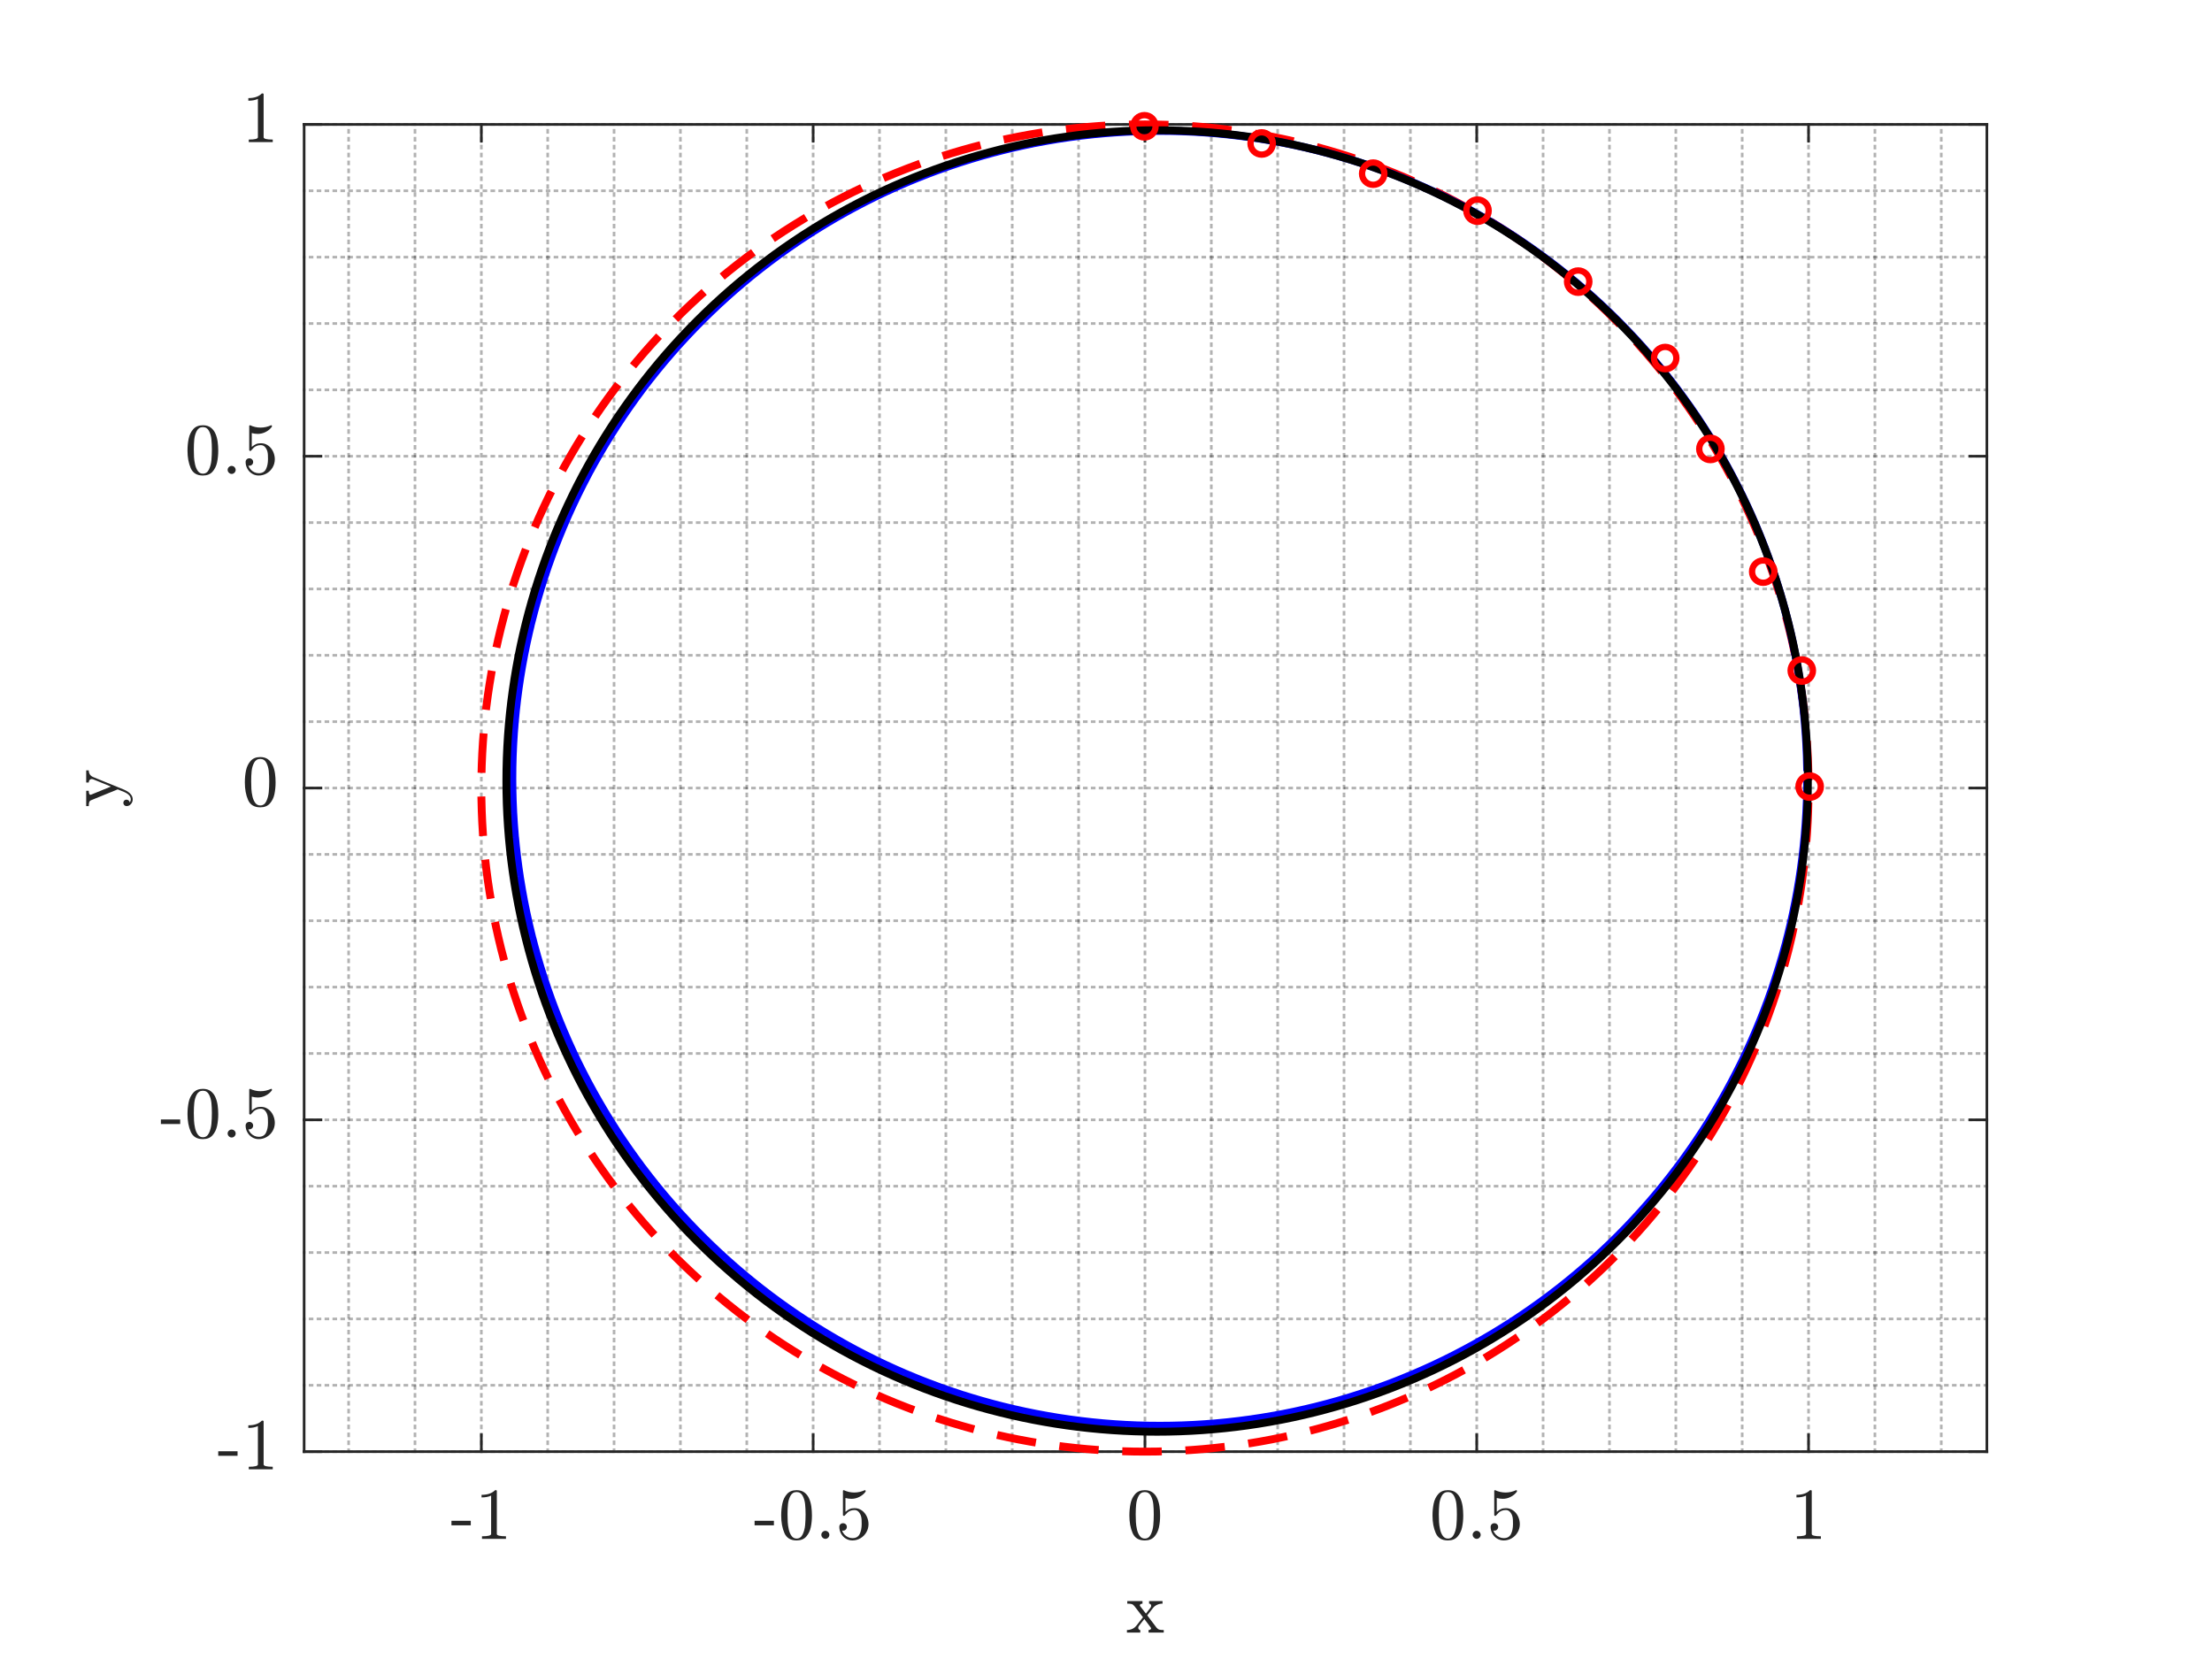<?xml version="1.0"?>
<!DOCTYPE svg PUBLIC '-//W3C//DTD SVG 1.0//EN'
          'http://www.w3.org/TR/2001/REC-SVG-20010904/DTD/svg10.dtd'>
<svg xmlns:xlink="http://www.w3.org/1999/xlink" style="fill-opacity:1; color-rendering:auto; color-interpolation:auto; text-rendering:auto; stroke:black; stroke-linecap:square; stroke-miterlimit:10; shape-rendering:auto; stroke-opacity:1; fill:black; stroke-dasharray:none; font-weight:normal; stroke-width:1; font-family:'Dialog'; font-style:normal; stroke-linejoin:miter; font-size:12px; stroke-dashoffset:0; image-rendering:auto;" width="1120" height="840" xmlns="http://www.w3.org/2000/svg"
><rect width="100%" height="100%" fill="#333333" stroke="none"/><!--Generated by the Batik Graphics2D SVG Generator--><defs id="genericDefs"
  /><g
  ><defs id="defs1"
    ><clipPath clipPathUnits="userSpaceOnUse" id="clipPath1"
      ><path d="M0 0 L1120 0 L1120 840 L0 840 L0 0 Z"
      /></clipPath
    ></defs
    ><g style="fill:white; stroke:white;"
    ><rect x="0" y="0" width="1120" style="clip-path:url(#clipPath1); stroke:none;" height="840"
    /></g
    ><g style="fill:white; text-rendering:optimizeSpeed; color-rendering:optimizeSpeed; image-rendering:optimizeSpeed; shape-rendering:crispEdges; stroke:white; color-interpolation:sRGB;"
    ><rect x="0" width="1120" height="840" y="0" style="stroke:none;"
      /><path style="stroke:none;" d="M153.988 735 L1006.012 735 L1006.012 63 L153.988 63 Z"
    /></g
    ><g style="fill-opacity:0.302; color-rendering:optimizeQuality; color-interpolation:linearRGB; text-rendering:geometricPrecision; stroke:rgb(0,0,0); stroke-linecap:butt; stroke-miterlimit:1; stroke-opacity:0.302; fill:rgb(0,0,0); stroke-dasharray:1,3; stroke-width:1.333; stroke-linejoin:bevel; image-rendering:optimizeQuality;"
    ><line y2="63" style="fill:none;" x1="176.52" x2="176.52" y1="735"
      /><line y2="63" style="fill:none;" x1="210.12" x2="210.12" y1="735"
      /><line y2="63" style="fill:none;" x1="277.32" x2="277.32" y1="735"
      /><line y2="63" style="fill:none;" x1="310.92" x2="310.92" y1="735"
      /><line y2="63" style="fill:none;" x1="344.52" x2="344.52" y1="735"
      /><line y2="63" style="fill:none;" x1="378.12" x2="378.12" y1="735"
      /><line y2="63" style="fill:none;" x1="445.32" x2="445.32" y1="735"
      /><line y2="63" style="fill:none;" x1="478.92" x2="478.92" y1="735"
      /><line y2="63" style="fill:none;" x1="512.52" x2="512.52" y1="735"
      /><line y2="63" style="fill:none;" x1="546.12" x2="546.12" y1="735"
      /><line y2="63" style="fill:none;" x1="613.32" x2="613.32" y1="735"
      /><line y2="63" style="fill:none;" x1="646.92" x2="646.92" y1="735"
      /><line y2="63" style="fill:none;" x1="680.52" x2="680.52" y1="735"
      /><line y2="63" style="fill:none;" x1="714.12" x2="714.12" y1="735"
      /><line y2="63" style="fill:none;" x1="781.32" x2="781.32" y1="735"
      /><line y2="63" style="fill:none;" x1="814.92" x2="814.92" y1="735"
      /><line y2="63" style="fill:none;" x1="848.52" x2="848.52" y1="735"
      /><line y2="63" style="fill:none;" x1="882.12" x2="882.12" y1="735"
      /><line y2="63" style="fill:none;" x1="949.32" x2="949.32" y1="735"
      /><line y2="63" style="fill:none;" x1="982.92" x2="982.92" y1="735"
      /><line x1="243.72" x2="243.72" y1="735" style="fill:none; stroke-linejoin:round; stroke-dasharray:none; stroke-miterlimit:10;" y2="63"
      /><line x1="411.72" x2="411.72" y1="735" style="fill:none; stroke-linejoin:round; stroke-dasharray:none; stroke-miterlimit:10;" y2="63"
      /><line x1="579.72" x2="579.72" y1="735" style="fill:none; stroke-linejoin:round; stroke-dasharray:none; stroke-miterlimit:10;" y2="63"
      /><line x1="747.72" x2="747.72" y1="735" style="fill:none; stroke-linejoin:round; stroke-dasharray:none; stroke-miterlimit:10;" y2="63"
      /><line x1="915.72" x2="915.72" y1="735" style="fill:none; stroke-linejoin:round; stroke-dasharray:none; stroke-miterlimit:10;" y2="63"
      /><line y2="701.4" style="fill:none;" x1="1006.012" x2="153.988" y1="701.4"
      /><line y2="667.8" style="fill:none;" x1="1006.012" x2="153.988" y1="667.8"
      /><line y2="634.2" style="fill:none;" x1="1006.012" x2="153.988" y1="634.2"
      /><line y2="600.6" style="fill:none;" x1="1006.012" x2="153.988" y1="600.6"
      /><line y2="533.4" style="fill:none;" x1="1006.012" x2="153.988" y1="533.4"
      /><line y2="499.8" style="fill:none;" x1="1006.012" x2="153.988" y1="499.8"
      /><line y2="466.2" style="fill:none;" x1="1006.012" x2="153.988" y1="466.2"
      /><line y2="432.6" style="fill:none;" x1="1006.012" x2="153.988" y1="432.6"
      /><line y2="365.4" style="fill:none;" x1="1006.012" x2="153.988" y1="365.4"
      /><line y2="331.8" style="fill:none;" x1="1006.012" x2="153.988" y1="331.8"
      /><line y2="298.2" style="fill:none;" x1="1006.012" x2="153.988" y1="298.2"
      /><line y2="264.6" style="fill:none;" x1="1006.012" x2="153.988" y1="264.6"
      /><line y2="197.4" style="fill:none;" x1="1006.012" x2="153.988" y1="197.4"
      /><line y2="163.8" style="fill:none;" x1="1006.012" x2="153.988" y1="163.8"
      /><line y2="130.2" style="fill:none;" x1="1006.012" x2="153.988" y1="130.2"
      /><line y2="96.6" style="fill:none;" x1="1006.012" x2="153.988" y1="96.6"
      /><line x1="1006.012" x2="153.988" y1="735" style="fill:none; stroke-linejoin:round; stroke-dasharray:none; stroke-miterlimit:10;" y2="735"
      /><line x1="1006.012" x2="153.988" y1="567" style="fill:none; stroke-linejoin:round; stroke-dasharray:none; stroke-miterlimit:10;" y2="567"
      /><line x1="1006.012" x2="153.988" y1="399" style="fill:none; stroke-linejoin:round; stroke-dasharray:none; stroke-miterlimit:10;" y2="399"
      /><line x1="1006.012" x2="153.988" y1="231" style="fill:none; stroke-linejoin:round; stroke-dasharray:none; stroke-miterlimit:10;" y2="231"
      /><line x1="1006.012" x2="153.988" y1="63" style="fill:none; stroke-linejoin:round; stroke-dasharray:none; stroke-miterlimit:10;" y2="63"
    /></g
    ><g style="fill:rgb(38,38,38); text-rendering:geometricPrecision; image-rendering:optimizeQuality; color-rendering:optimizeQuality; stroke-linejoin:round; stroke:rgb(38,38,38); color-interpolation:linearRGB; stroke-width:1.333;"
    ><line y2="735" style="fill:none;" x1="153.988" x2="1006.012" y1="735"
      /><line y2="63" style="fill:none;" x1="153.988" x2="1006.012" y1="63"
      /><line y2="726.48" style="fill:none;" x1="243.72" x2="243.72" y1="735"
      /><line y2="726.48" style="fill:none;" x1="411.72" x2="411.72" y1="735"
      /><line y2="726.48" style="fill:none;" x1="579.72" x2="579.72" y1="735"
      /><line y2="726.48" style="fill:none;" x1="747.72" x2="747.72" y1="735"
      /><line y2="726.48" style="fill:none;" x1="915.72" x2="915.72" y1="735"
      /><line y2="71.52" style="fill:none;" x1="243.72" x2="243.72" y1="63"
      /><line y2="71.52" style="fill:none;" x1="411.72" x2="411.72" y1="63"
      /><line y2="71.52" style="fill:none;" x1="579.72" x2="579.72" y1="63"
      /><line y2="71.52" style="fill:none;" x1="747.72" x2="747.72" y1="63"
      /><line y2="71.52" style="fill:none;" x1="915.72" x2="915.72" y1="63"
    /></g
    ><g transform="translate(243.72,747.8)" style="font-size:37.333px; fill:rgb(38,38,38); text-rendering:geometricPrecision; image-rendering:optimizeQuality; color-rendering:optimizeQuality; font-family:'mwa_cmr10'; stroke:rgb(38,38,38); color-interpolation:linearRGB;"
    ><path style="stroke:none;" d="M-15.134 24.516 L-15.134 22.219 L-5.352 22.219 L-5.352 24.516 L-15.134 24.516 Z"
      /><path style="stroke:none;" d="M0.326 31.36 L0.326 30.063 Q4.951 30.063 4.951 28.891 L4.951 9.469 Q3.03 10.391 0.108 10.391 L0.108 9.079 Q4.639 9.079 6.951 6.719 L7.483 6.719 Q7.608 6.719 7.725 6.821 Q7.842 6.922 7.842 7.047 L7.842 28.891 Q7.842 30.063 12.467 30.063 L12.467 31.36 L0.326 31.36 Z"
    /></g
    ><g transform="translate(411.72,747.8)" style="font-size:37.333px; fill:rgb(38,38,38); text-rendering:geometricPrecision; image-rendering:optimizeQuality; color-rendering:optimizeQuality; font-family:'mwa_cmr10'; stroke:rgb(38,38,38); color-interpolation:linearRGB;"
    ><path style="stroke:none;" d="M-29.652 24.516 L-29.652 22.219 L-19.871 22.219 L-19.871 24.516 L-29.652 24.516 Z"
      /><path style="stroke:none;" d="M-8.38 32.172 Q-12.911 32.172 -14.544 28.438 Q-16.177 24.704 -16.177 19.563 Q-16.177 16.344 -15.591 13.508 Q-15.005 10.672 -13.262 8.696 Q-11.52 6.719 -8.38 6.719 Q-5.942 6.719 -4.388 7.907 Q-2.833 9.094 -2.02 10.985 Q-1.208 12.876 -0.911 15.032 Q-0.614 17.188 -0.614 19.563 Q-0.614 22.735 -1.2 25.508 Q-1.786 28.282 -3.505 30.227 Q-5.223 32.172 -8.38 32.172 ZM-8.38 31.219 Q-6.317 31.219 -5.309 29.102 Q-4.302 26.985 -4.067 24.422 Q-3.833 21.86 -3.833 18.969 Q-3.833 16.188 -4.067 13.836 Q-4.302 11.485 -5.302 9.579 Q-6.302 7.672 -8.38 7.672 Q-10.473 7.672 -11.489 9.586 Q-12.505 11.501 -12.739 13.844 Q-12.973 16.188 -12.973 18.969 Q-12.973 21.032 -12.872 22.852 Q-12.77 24.672 -12.333 26.618 Q-11.895 28.563 -10.934 29.891 Q-9.973 31.219 -8.38 31.219 Z"
      /><path style="stroke:none;" d="M4.146 29.313 Q4.146 28.485 4.764 27.891 Q5.381 27.297 6.193 27.297 Q6.693 27.297 7.178 27.571 Q7.662 27.844 7.935 28.329 Q8.209 28.813 8.209 29.313 Q8.209 30.125 7.615 30.743 Q7.021 31.36 6.193 31.36 Q5.381 31.36 4.764 30.743 Q4.146 30.125 4.146 29.313 Z"
      /><path style="stroke:none;" d="M14.626 27.157 Q15.001 28.235 15.79 29.118 Q16.579 30 17.65 30.5 Q18.72 31 19.876 31 Q22.548 31 23.564 28.922 Q24.579 26.844 24.579 23.875 Q24.579 22.594 24.532 21.719 Q24.485 20.844 24.282 20.032 Q23.939 18.735 23.087 17.758 Q22.235 16.782 20.985 16.782 Q19.735 16.782 18.845 17.157 Q17.954 17.532 17.392 18.04 Q16.829 18.547 16.392 19.11 Q15.954 19.672 15.845 19.704 L15.439 19.704 Q15.345 19.704 15.212 19.586 Q15.079 19.469 15.079 19.36 L15.079 7 Q15.079 6.922 15.197 6.821 Q15.314 6.719 15.439 6.719 L15.548 6.719 Q18.032 7.907 20.845 7.907 Q23.579 7.907 26.126 6.719 L26.235 6.719 Q26.36 6.719 26.47 6.805 Q26.579 6.891 26.579 7 L26.579 7.344 Q26.579 7.532 26.517 7.532 Q25.251 9.204 23.345 10.149 Q21.439 11.094 19.392 11.094 Q17.907 11.094 16.36 10.672 L16.36 17.672 Q17.579 16.672 18.548 16.25 Q19.517 15.829 21.017 15.829 Q23.064 15.829 24.681 17 Q26.298 18.172 27.165 20.063 Q28.032 21.954 28.032 23.922 Q28.032 26.141 26.939 28.04 Q25.845 29.938 23.962 31.055 Q22.079 32.172 19.876 32.172 Q18.064 32.172 16.532 31.235 Q15.001 30.297 14.126 28.704 Q13.251 27.11 13.251 25.329 Q13.251 24.5 13.79 23.977 Q14.329 23.454 15.142 23.454 Q15.954 23.454 16.509 23.985 Q17.064 24.516 17.064 25.329 Q17.064 26.125 16.509 26.672 Q15.954 27.219 15.142 27.219 Q15.017 27.219 14.853 27.196 Q14.689 27.172 14.626 27.157 Z"
    /></g
    ><g transform="translate(579.72,747.8)" style="font-size:37.333px; fill:rgb(38,38,38); text-rendering:geometricPrecision; image-rendering:optimizeQuality; color-rendering:optimizeQuality; font-family:'mwa_cmr10'; stroke:rgb(38,38,38); color-interpolation:linearRGB;"
    ><path style="stroke:none;" d="M-0.083 32.172 Q-4.615 32.172 -6.247 28.438 Q-7.88 24.704 -7.88 19.563 Q-7.88 16.344 -7.294 13.508 Q-6.708 10.672 -4.966 8.696 Q-3.224 6.719 -0.083 6.719 Q2.354 6.719 3.909 7.907 Q5.463 9.094 6.276 10.985 Q7.088 12.876 7.385 15.032 Q7.682 17.188 7.682 19.563 Q7.682 22.735 7.096 25.508 Q6.51 28.282 4.792 30.227 Q3.073 32.172 -0.083 32.172 ZM-0.083 31.219 Q1.979 31.219 2.987 29.102 Q3.995 26.985 4.229 24.422 Q4.463 21.86 4.463 18.969 Q4.463 16.188 4.229 13.836 Q3.995 11.485 2.995 9.579 Q1.995 7.672 -0.083 7.672 Q-2.177 7.672 -3.193 9.586 Q-4.208 11.501 -4.443 13.844 Q-4.677 16.188 -4.677 18.969 Q-4.677 21.032 -4.575 22.852 Q-4.474 24.672 -4.037 26.618 Q-3.599 28.563 -2.638 29.891 Q-1.677 31.219 -0.083 31.219 Z"
    /></g
    ><g transform="translate(747.72,747.8)" style="font-size:37.333px; fill:rgb(38,38,38); text-rendering:geometricPrecision; image-rendering:optimizeQuality; color-rendering:optimizeQuality; font-family:'mwa_cmr10'; stroke:rgb(38,38,38); color-interpolation:linearRGB;"
    ><path style="stroke:none;" d="M-14.602 32.172 Q-19.133 32.172 -20.766 28.438 Q-22.399 24.704 -22.399 19.563 Q-22.399 16.344 -21.813 13.508 Q-21.227 10.672 -19.485 8.696 Q-17.742 6.719 -14.602 6.719 Q-12.164 6.719 -10.61 7.907 Q-9.055 9.094 -8.242 10.985 Q-7.43 12.876 -7.133 15.032 Q-6.836 17.188 -6.836 19.563 Q-6.836 22.735 -7.422 25.508 Q-8.008 28.282 -9.727 30.227 Q-11.446 32.172 -14.602 32.172 ZM-14.602 31.219 Q-12.539 31.219 -11.532 29.102 Q-10.524 26.985 -10.289 24.422 Q-10.055 21.86 -10.055 18.969 Q-10.055 16.188 -10.289 13.836 Q-10.524 11.485 -11.524 9.579 Q-12.524 7.672 -14.602 7.672 Q-16.696 7.672 -17.711 9.586 Q-18.727 11.501 -18.961 13.844 Q-19.196 16.188 -19.196 18.969 Q-19.196 21.032 -19.094 22.852 Q-18.992 24.672 -18.555 26.618 Q-18.117 28.563 -17.157 29.891 Q-16.196 31.219 -14.602 31.219 Z"
      /><path style="stroke:none;" d="M-2.076 29.313 Q-2.076 28.485 -1.459 27.891 Q-0.841 27.297 -0.029 27.297 Q0.471 27.297 0.956 27.571 Q1.44 27.844 1.713 28.329 Q1.987 28.813 1.987 29.313 Q1.987 30.125 1.393 30.743 Q0.799 31.36 -0.029 31.36 Q-0.841 31.36 -1.459 30.743 Q-2.076 30.125 -2.076 29.313 Z"
      /><path style="stroke:none;" d="M8.404 27.157 Q8.779 28.235 9.568 29.118 Q10.357 30 11.427 30.5 Q12.498 31 13.654 31 Q16.326 31 17.341 28.922 Q18.357 26.844 18.357 23.875 Q18.357 22.594 18.31 21.719 Q18.263 20.844 18.06 20.032 Q17.716 18.735 16.865 17.758 Q16.013 16.782 14.763 16.782 Q13.513 16.782 12.623 17.157 Q11.732 17.532 11.17 18.04 Q10.607 18.547 10.17 19.11 Q9.732 19.672 9.623 19.704 L9.216 19.704 Q9.123 19.704 8.99 19.586 Q8.857 19.469 8.857 19.36 L8.857 7 Q8.857 6.922 8.974 6.821 Q9.091 6.719 9.216 6.719 L9.326 6.719 Q11.81 7.907 14.623 7.907 Q17.357 7.907 19.904 6.719 L20.013 6.719 Q20.138 6.719 20.248 6.805 Q20.357 6.891 20.357 7 L20.357 7.344 Q20.357 7.532 20.295 7.532 Q19.029 9.204 17.123 10.149 Q15.216 11.094 13.17 11.094 Q11.685 11.094 10.138 10.672 L10.138 17.672 Q11.357 16.672 12.326 16.25 Q13.295 15.829 14.795 15.829 Q16.841 15.829 18.459 17 Q20.076 18.172 20.943 20.063 Q21.81 21.954 21.81 23.922 Q21.81 26.141 20.716 28.04 Q19.623 29.938 17.74 31.055 Q15.857 32.172 13.654 32.172 Q11.841 32.172 10.31 31.235 Q8.779 30.297 7.904 28.704 Q7.029 27.11 7.029 25.329 Q7.029 24.5 7.568 23.977 Q8.107 23.454 8.92 23.454 Q9.732 23.454 10.287 23.985 Q10.841 24.516 10.841 25.329 Q10.841 26.125 10.287 26.672 Q9.732 27.219 8.92 27.219 Q8.795 27.219 8.63 27.196 Q8.466 27.172 8.404 27.157 Z"
    /></g
    ><g transform="translate(915.72,747.8)" style="font-size:37.333px; fill:rgb(38,38,38); text-rendering:geometricPrecision; image-rendering:optimizeQuality; color-rendering:optimizeQuality; font-family:'mwa_cmr10'; stroke:rgb(38,38,38); color-interpolation:linearRGB;"
    ><path style="stroke:none;" d="M-5.896 31.36 L-5.896 30.063 Q-1.271 30.063 -1.271 28.891 L-1.271 9.469 Q-3.193 10.391 -6.115 10.391 L-6.115 9.079 Q-1.583 9.079 0.729 6.719 L1.26 6.719 Q1.385 6.719 1.503 6.821 Q1.62 6.922 1.62 7.047 L1.62 28.891 Q1.62 30.063 6.245 30.063 L6.245 31.36 L-5.896 31.36 Z"
    /></g
    ><g transform="translate(580,795.267)" style="font-size:37.333px; fill:rgb(38,38,38); text-rendering:geometricPrecision; image-rendering:optimizeQuality; color-rendering:optimizeQuality; font-family:'mwa_cmr10'; stroke:rgb(38,38,38); color-interpolation:linearRGB;"
    ><path style="stroke:none;" d="M-9.399 31.36 L-9.399 30.063 Q-7.992 30.063 -6.742 29.508 Q-5.492 28.954 -4.633 27.875 L-1.274 23.594 L-5.649 17.907 Q-6.289 17.094 -7.055 16.899 Q-7.821 16.704 -9.227 16.704 L-9.227 15.407 L-1.524 15.407 L-1.524 16.704 Q-2.008 16.704 -2.438 16.922 Q-2.868 17.141 -2.868 17.563 Q-2.868 17.704 -2.758 17.907 L0.211 21.75 L2.429 18.891 Q2.882 18.344 2.882 17.813 Q2.882 17.36 2.586 17.032 Q2.289 16.704 1.804 16.704 L1.804 15.407 L8.617 15.407 L8.617 16.704 Q7.179 16.704 5.929 17.258 Q4.679 17.813 3.804 18.891 L0.882 22.641 L5.617 28.891 Q6.32 29.704 7.078 29.883 Q7.836 30.063 9.242 30.063 L9.242 31.36 L1.554 31.36 L1.554 30.063 Q2.007 30.063 2.421 29.844 Q2.836 29.625 2.836 29.204 Q2.836 29.047 2.726 28.891 L-0.602 24.469 L-3.258 27.875 Q-3.68 28.344 -3.68 28.954 Q-3.68 29.407 -3.368 29.735 Q-3.055 30.063 -2.649 30.063 L-2.649 31.36 L-9.399 31.36 Z"
    /></g
    ><g style="fill:rgb(38,38,38); text-rendering:geometricPrecision; image-rendering:optimizeQuality; color-rendering:optimizeQuality; stroke-linejoin:round; stroke:rgb(38,38,38); color-interpolation:linearRGB; stroke-width:1.333;"
    ><line y2="63" style="fill:none;" x1="153.988" x2="153.988" y1="735"
      /><line y2="63" style="fill:none;" x1="1006.012" x2="1006.012" y1="735"
      /><line y2="735" style="fill:none;" x1="153.988" x2="162.508" y1="735"
      /><line y2="567" style="fill:none;" x1="153.988" x2="162.508" y1="567"
      /><line y2="399" style="fill:none;" x1="153.988" x2="162.508" y1="399"
      /><line y2="231" style="fill:none;" x1="153.988" x2="162.508" y1="231"
      /><line y2="63" style="fill:none;" x1="153.988" x2="162.508" y1="63"
      /><line y2="735" style="fill:none;" x1="1006.012" x2="997.492" y1="735"
      /><line y2="567" style="fill:none;" x1="1006.012" x2="997.492" y1="567"
      /><line y2="399" style="fill:none;" x1="1006.012" x2="997.492" y1="399"
      /><line y2="231" style="fill:none;" x1="1006.012" x2="997.492" y1="231"
      /><line y2="63" style="fill:none;" x1="1006.012" x2="997.492" y1="63"
    /></g
    ><g transform="translate(141.188,735)" style="font-size:37.333px; fill:rgb(38,38,38); text-rendering:geometricPrecision; image-rendering:optimizeQuality; color-rendering:optimizeQuality; font-family:'mwa_cmr10'; stroke:rgb(38,38,38); color-interpolation:linearRGB;"
    ><path style="stroke:none;" d="M-30.689 2.116 L-30.689 -0.181 L-20.908 -0.181 L-20.908 2.116 L-30.689 2.116 Z"
    /></g
    ><g transform="translate(141.188,735)" style="font-size:37.333px; fill:rgb(38,38,38); text-rendering:geometricPrecision; image-rendering:optimizeQuality; color-rendering:optimizeQuality; font-family:'mwa_cmr10'; stroke:rgb(38,38,38); color-interpolation:linearRGB;"
    ><path style="stroke:none;" d="M-15.229 8.96 L-15.229 7.663 Q-10.604 7.663 -10.604 6.491 L-10.604 -12.931 Q-12.526 -12.009 -15.448 -12.009 L-15.448 -13.321 Q-10.917 -13.321 -8.604 -15.681 L-8.073 -15.681 Q-7.948 -15.681 -7.831 -15.579 Q-7.714 -15.478 -7.714 -15.353 L-7.714 6.491 Q-7.714 7.663 -3.089 7.663 L-3.089 8.96 L-15.229 8.96 Z"
    /></g
    ><g transform="translate(141.188,567)" style="font-size:37.333px; fill:rgb(38,38,38); text-rendering:geometricPrecision; image-rendering:optimizeQuality; color-rendering:optimizeQuality; font-family:'mwa_cmr10'; stroke:rgb(38,38,38); color-interpolation:linearRGB;"
    ><path style="stroke:none;" d="M-59.726 2.116 L-59.726 -0.181 L-49.945 -0.181 L-49.945 2.116 L-59.726 2.116 Z"
      /><path style="stroke:none;" d="M-38.454 9.772 Q-42.985 9.772 -44.618 6.038 Q-46.251 2.304 -46.251 -2.837 Q-46.251 -6.056 -45.665 -8.892 Q-45.079 -11.728 -43.337 -13.704 Q-41.594 -15.681 -38.454 -15.681 Q-36.016 -15.681 -34.462 -14.493 Q-32.907 -13.306 -32.094 -11.415 Q-31.282 -9.524 -30.985 -7.368 Q-30.688 -5.212 -30.688 -2.837 Q-30.688 0.335 -31.274 3.108 Q-31.86 5.882 -33.579 7.827 Q-35.298 9.772 -38.454 9.772 ZM-38.454 8.819 Q-36.391 8.819 -35.383 6.702 Q-34.376 4.585 -34.141 2.022 Q-33.907 -0.54 -33.907 -3.431 Q-33.907 -6.212 -34.141 -8.564 Q-34.376 -10.915 -35.376 -12.821 Q-36.376 -14.728 -38.454 -14.728 Q-40.548 -14.728 -41.563 -12.814 Q-42.579 -10.899 -42.813 -8.556 Q-43.048 -6.212 -43.048 -3.431 Q-43.048 -1.368 -42.946 0.452 Q-42.844 2.272 -42.407 4.218 Q-41.969 6.163 -41.008 7.491 Q-40.048 8.819 -38.454 8.819 Z"
      /><path style="stroke:none;" d="M-25.928 6.913 Q-25.928 6.085 -25.311 5.491 Q-24.693 4.897 -23.881 4.897 Q-23.381 4.897 -22.896 5.171 Q-22.412 5.444 -22.139 5.929 Q-21.865 6.413 -21.865 6.913 Q-21.865 7.726 -22.459 8.343 Q-23.053 8.96 -23.881 8.96 Q-24.693 8.96 -25.311 8.343 Q-25.928 7.726 -25.928 6.913 Z"
      /><path style="stroke:none;" d="M-15.448 4.757 Q-15.073 5.835 -14.284 6.718 Q-13.495 7.601 -12.425 8.101 Q-11.354 8.601 -10.198 8.601 Q-7.526 8.601 -6.511 6.522 Q-5.495 4.444 -5.495 1.476 Q-5.495 0.194 -5.542 -0.681 Q-5.589 -1.556 -5.792 -2.368 Q-6.136 -3.665 -6.987 -4.642 Q-7.839 -5.618 -9.089 -5.618 Q-10.339 -5.618 -11.229 -5.243 Q-12.12 -4.868 -12.682 -4.36 Q-13.245 -3.853 -13.682 -3.29 Q-14.12 -2.728 -14.229 -2.696 L-14.636 -2.696 Q-14.729 -2.696 -14.862 -2.814 Q-14.995 -2.931 -14.995 -3.04 L-14.995 -15.399 Q-14.995 -15.478 -14.878 -15.579 Q-14.761 -15.681 -14.636 -15.681 L-14.526 -15.681 Q-12.042 -14.493 -9.229 -14.493 Q-6.495 -14.493 -3.948 -15.681 L-3.839 -15.681 Q-3.714 -15.681 -3.604 -15.595 Q-3.495 -15.509 -3.495 -15.399 L-3.495 -15.056 Q-3.495 -14.868 -3.557 -14.868 Q-4.823 -13.196 -6.729 -12.251 Q-8.636 -11.306 -10.682 -11.306 Q-12.167 -11.306 -13.714 -11.728 L-13.714 -4.728 Q-12.495 -5.728 -11.526 -6.149 Q-10.557 -6.571 -9.057 -6.571 Q-7.011 -6.571 -5.393 -5.399 Q-3.776 -4.228 -2.909 -2.337 Q-2.042 -0.446 -2.042 1.522 Q-2.042 3.741 -3.135 5.64 Q-4.229 7.538 -6.112 8.655 Q-7.995 9.772 -10.198 9.772 Q-12.011 9.772 -13.542 8.835 Q-15.073 7.897 -15.948 6.304 Q-16.823 4.71 -16.823 2.929 Q-16.823 2.1 -16.284 1.577 Q-15.745 1.054 -14.932 1.054 Q-14.12 1.054 -13.565 1.585 Q-13.011 2.116 -13.011 2.929 Q-13.011 3.725 -13.565 4.272 Q-14.12 4.819 -14.932 4.819 Q-15.057 4.819 -15.221 4.796 Q-15.386 4.772 -15.448 4.757 Z"
    /></g
    ><g transform="translate(141.188,399)" style="font-size:37.333px; fill:rgb(38,38,38); text-rendering:geometricPrecision; image-rendering:optimizeQuality; color-rendering:optimizeQuality; font-family:'mwa_cmr10'; stroke:rgb(38,38,38); color-interpolation:linearRGB;"
    ><path style="stroke:none;" d="M-9.417 9.772 Q-13.948 9.772 -15.581 6.038 Q-17.214 2.304 -17.214 -2.837 Q-17.214 -6.056 -16.628 -8.892 Q-16.042 -11.728 -14.3 -13.704 Q-12.557 -15.681 -9.417 -15.681 Q-6.979 -15.681 -5.425 -14.493 Q-3.87 -13.306 -3.057 -11.415 Q-2.245 -9.524 -1.948 -7.368 Q-1.651 -5.212 -1.651 -2.837 Q-1.651 0.335 -2.237 3.108 Q-2.823 5.882 -4.542 7.827 Q-6.261 9.772 -9.417 9.772 ZM-9.417 8.819 Q-7.354 8.819 -6.346 6.702 Q-5.339 4.585 -5.104 2.022 Q-4.87 -0.54 -4.87 -3.431 Q-4.87 -6.212 -5.104 -8.564 Q-5.339 -10.915 -6.339 -12.821 Q-7.339 -14.728 -9.417 -14.728 Q-11.511 -14.728 -12.526 -12.814 Q-13.542 -10.899 -13.776 -8.556 Q-14.011 -6.212 -14.011 -3.431 Q-14.011 -1.368 -13.909 0.452 Q-13.807 2.272 -13.37 4.218 Q-12.932 6.163 -11.971 7.491 Q-11.011 8.819 -9.417 8.819 Z"
    /></g
    ><g transform="translate(141.188,231)" style="font-size:37.333px; fill:rgb(38,38,38); text-rendering:geometricPrecision; image-rendering:optimizeQuality; color-rendering:optimizeQuality; font-family:'mwa_cmr10'; stroke:rgb(38,38,38); color-interpolation:linearRGB;"
    ><path style="stroke:none;" d="M-38.454 9.772 Q-42.985 9.772 -44.618 6.038 Q-46.251 2.304 -46.251 -2.837 Q-46.251 -6.056 -45.665 -8.892 Q-45.079 -11.728 -43.337 -13.704 Q-41.594 -15.681 -38.454 -15.681 Q-36.016 -15.681 -34.462 -14.493 Q-32.907 -13.306 -32.094 -11.415 Q-31.282 -9.524 -30.985 -7.368 Q-30.688 -5.212 -30.688 -2.837 Q-30.688 0.335 -31.274 3.108 Q-31.86 5.882 -33.579 7.827 Q-35.298 9.772 -38.454 9.772 ZM-38.454 8.819 Q-36.391 8.819 -35.383 6.702 Q-34.376 4.585 -34.141 2.022 Q-33.907 -0.54 -33.907 -3.431 Q-33.907 -6.212 -34.141 -8.564 Q-34.376 -10.915 -35.376 -12.821 Q-36.376 -14.728 -38.454 -14.728 Q-40.548 -14.728 -41.563 -12.814 Q-42.579 -10.899 -42.813 -8.556 Q-43.048 -6.212 -43.048 -3.431 Q-43.048 -1.368 -42.946 0.452 Q-42.844 2.272 -42.407 4.218 Q-41.969 6.163 -41.008 7.491 Q-40.048 8.819 -38.454 8.819 Z"
      /><path style="stroke:none;" d="M-25.928 6.913 Q-25.928 6.085 -25.311 5.491 Q-24.693 4.897 -23.881 4.897 Q-23.381 4.897 -22.896 5.171 Q-22.412 5.444 -22.139 5.929 Q-21.865 6.413 -21.865 6.913 Q-21.865 7.726 -22.459 8.343 Q-23.053 8.96 -23.881 8.96 Q-24.693 8.96 -25.311 8.343 Q-25.928 7.726 -25.928 6.913 Z"
      /><path style="stroke:none;" d="M-15.448 4.757 Q-15.073 5.835 -14.284 6.718 Q-13.495 7.601 -12.425 8.101 Q-11.354 8.601 -10.198 8.601 Q-7.526 8.601 -6.511 6.522 Q-5.495 4.444 -5.495 1.476 Q-5.495 0.194 -5.542 -0.681 Q-5.589 -1.556 -5.792 -2.368 Q-6.136 -3.665 -6.987 -4.642 Q-7.839 -5.618 -9.089 -5.618 Q-10.339 -5.618 -11.229 -5.243 Q-12.12 -4.868 -12.682 -4.36 Q-13.245 -3.853 -13.682 -3.29 Q-14.12 -2.728 -14.229 -2.696 L-14.636 -2.696 Q-14.729 -2.696 -14.862 -2.814 Q-14.995 -2.931 -14.995 -3.04 L-14.995 -15.399 Q-14.995 -15.478 -14.878 -15.579 Q-14.761 -15.681 -14.636 -15.681 L-14.526 -15.681 Q-12.042 -14.493 -9.229 -14.493 Q-6.495 -14.493 -3.948 -15.681 L-3.839 -15.681 Q-3.714 -15.681 -3.604 -15.595 Q-3.495 -15.509 -3.495 -15.399 L-3.495 -15.056 Q-3.495 -14.868 -3.557 -14.868 Q-4.823 -13.196 -6.729 -12.251 Q-8.636 -11.306 -10.682 -11.306 Q-12.167 -11.306 -13.714 -11.728 L-13.714 -4.728 Q-12.495 -5.728 -11.526 -6.149 Q-10.557 -6.571 -9.057 -6.571 Q-7.011 -6.571 -5.393 -5.399 Q-3.776 -4.228 -2.909 -2.337 Q-2.042 -0.446 -2.042 1.522 Q-2.042 3.741 -3.135 5.64 Q-4.229 7.538 -6.112 8.655 Q-7.995 9.772 -10.198 9.772 Q-12.011 9.772 -13.542 8.835 Q-15.073 7.897 -15.948 6.304 Q-16.823 4.71 -16.823 2.929 Q-16.823 2.1 -16.284 1.577 Q-15.745 1.054 -14.932 1.054 Q-14.12 1.054 -13.565 1.585 Q-13.011 2.116 -13.011 2.929 Q-13.011 3.725 -13.565 4.272 Q-14.12 4.819 -14.932 4.819 Q-15.057 4.819 -15.221 4.796 Q-15.386 4.772 -15.448 4.757 Z"
    /></g
    ><g transform="translate(141.188,63)" style="font-size:37.333px; fill:rgb(38,38,38); text-rendering:geometricPrecision; image-rendering:optimizeQuality; color-rendering:optimizeQuality; font-family:'mwa_cmr10'; stroke:rgb(38,38,38); color-interpolation:linearRGB;"
    ><path style="stroke:none;" d="M-15.229 8.96 L-15.229 7.663 Q-10.604 7.663 -10.604 6.491 L-10.604 -12.931 Q-12.526 -12.009 -15.448 -12.009 L-15.448 -13.321 Q-10.917 -13.321 -8.604 -15.681 L-8.073 -15.681 Q-7.948 -15.681 -7.831 -15.579 Q-7.714 -15.478 -7.714 -15.353 L-7.714 6.491 Q-7.714 7.663 -3.089 7.663 L-3.089 8.96 L-15.229 8.96 Z"
    /></g
    ><g transform="translate(73.04,399) rotate(-90)" style="font-size:37.333px; fill:rgb(38,38,38); text-rendering:geometricPrecision; image-rendering:optimizeQuality; color-rendering:optimizeQuality; font-family:'mwa_cmr10'; stroke:rgb(38,38,38); color-interpolation:linearRGB;"
    ><path style="stroke:none;" d="M-7.305 -7.362 Q-6.602 -6.815 -5.758 -6.815 Q-3.414 -6.815 -1.946 -10.331 L-0.68 -13.44 L-6.227 -27.034 Q-6.571 -27.706 -7.274 -27.901 Q-7.977 -28.096 -9.149 -28.096 L-9.149 -29.393 L-1.383 -29.393 L-1.383 -28.096 Q-3.414 -28.096 -3.414 -27.206 Q-3.414 -27.065 -3.383 -26.987 L0.742 -16.878 L4.445 -25.971 Q4.554 -26.268 4.554 -26.612 Q4.554 -27.065 4.304 -27.401 Q4.054 -27.737 3.671 -27.917 Q3.289 -28.096 2.789 -28.096 L2.789 -29.393 L8.945 -29.393 L8.945 -28.096 Q7.804 -28.096 6.945 -27.573 Q6.086 -27.049 5.617 -26.018 L-0.789 -10.331 Q-1.289 -9.143 -1.969 -8.135 Q-2.649 -7.128 -3.625 -6.487 Q-4.602 -5.846 -5.758 -5.846 Q-7.102 -5.846 -8.125 -6.745 Q-9.149 -7.643 -9.149 -8.956 Q-9.149 -9.643 -8.68 -10.112 Q-8.211 -10.581 -7.524 -10.581 Q-7.055 -10.581 -6.68 -10.378 Q-6.305 -10.175 -6.102 -9.807 Q-5.899 -9.44 -5.899 -8.956 Q-5.899 -8.362 -6.297 -7.893 Q-6.696 -7.425 -7.305 -7.362 Z"
    /></g
    ><g style="stroke-linecap:butt; fill:red; text-rendering:geometricPrecision; image-rendering:optimizeQuality; color-rendering:optimizeQuality; stroke-linejoin:bevel; stroke-dasharray:16,16; stroke:red; color-interpolation:linearRGB; stroke-width:4; stroke-miterlimit:1;"
    ><path d="M915.669 393.136 L915.515 387.274 L915.259 381.415 L914.901 375.562 L914.441 369.716 L913.879 363.878 L913.215 358.052 L912.45 352.238 L911.583 346.438 L910.615 340.654 L909.547 334.888 L908.377 329.142 L907.108 323.416 L905.739 317.714 L904.271 312.037 L902.704 306.386 L901.038 300.763 L899.275 295.17 L897.414 289.609 L895.457 284.081 L893.403 278.588 L891.254 273.132 L889.01 267.714 L886.671 262.337 L884.239 257 L881.715 251.707 L879.098 246.459 L876.39 241.258 L873.592 236.104 L870.704 231 L867.728 225.947 L864.664 220.947 L861.513 216.001 L858.277 211.111 L854.955 206.278 L851.55 201.504 L848.061 196.79 L844.491 192.138 L840.841 187.548 L837.111 183.023 L833.302 178.564 L829.417 174.172 L825.455 169.849 L821.418 165.595 L817.308 161.412 L813.125 157.302 L808.871 153.265 L804.548 149.303 L800.156 145.418 L795.697 141.609 L791.172 137.879 L786.582 134.228 L781.93 130.659 L777.216 127.17 L772.442 123.765 L767.609 120.443 L762.719 117.207 L757.773 114.056 L752.773 110.992 L747.72 108.016 L742.616 105.128 L737.462 102.33 L732.261 99.622 L727.013 97.005 L721.72 94.481 L716.383 92.049 L711.005 89.71 L705.588 87.466 L700.131 85.317 L694.639 83.263 L689.111 81.306 L683.55 79.445 L677.957 77.682 L672.334 76.016 L666.683 74.449 L661.006 72.981 L655.303 71.612 L649.578 70.342 L643.832 69.173 L638.066 68.105 L632.282 67.137 L626.482 66.27 L620.668 65.504 L614.841 64.841 L609.004 64.279 L603.158 63.819 L597.305 63.461 L591.446 63.205 L585.584 63.051 L579.72 63 L573.856 63.051 L567.994 63.205 L562.135 63.461 L556.282 63.819 L550.436 64.279 L544.598 64.841 L538.772 65.504 L532.958 66.27 L527.158 67.137 L521.374 68.105 L515.608 69.173 L509.861 70.342 L504.136 71.612 L498.434 72.981 L492.757 74.449 L487.106 76.016 L481.483 77.682 L475.89 79.445 L470.329 81.306 L464.801 83.263 L459.308 85.317 L453.852 87.466 L448.434 89.71 L443.056 92.049 L437.72 94.481 L432.427 97.005 L427.179 99.622 L421.977 102.33 L416.824 105.128 L411.72 108.016 L406.667 110.992 L401.667 114.056 L396.721 117.207 L391.831 120.443 L386.998 123.765 L382.224 127.17 L377.51 130.659 L372.858 134.228 L368.268 137.879 L363.743 141.609 L359.284 145.418 L354.892 149.303 L350.568 153.265 L346.315 157.302 L342.132 161.412 L338.022 165.595 L333.985 169.849 L330.023 174.172 L326.137 178.564 L322.329 183.023 L318.599 187.548 L314.948 192.138 L311.378 196.79 L307.89 201.504 L304.485 206.278 L301.163 211.111 L297.926 216.001 L294.776 220.947 L291.712 225.947 L288.735 231 L285.848 236.104 L283.05 241.258 L280.342 246.459 L277.725 251.707 L275.2 257 L272.769 262.337 L270.43 267.714 L268.186 273.132 L266.037 278.588 L263.983 284.081 L262.026 289.609 L260.165 295.17 L258.401 300.763 L256.736 306.386 L255.169 312.037 L253.701 317.714 L252.332 323.416 L251.062 329.142 L249.893 334.888 L248.825 340.654 L247.857 346.438 L246.99 352.238 L246.224 358.052 L245.56 363.878 L244.998 369.716 L244.538 375.562 L244.18 381.415 L243.924 387.274 L243.771 393.136 L243.72 399 L243.771 404.864 L243.924 410.726 L244.18 416.585 L244.538 422.438 L244.998 428.284 L245.56 434.122 L246.224 439.948 L246.99 445.762 L247.857 451.562 L248.825 457.346 L249.893 463.112 L251.062 468.858 L252.332 474.584 L253.701 480.286 L255.169 485.963 L256.736 491.614 L258.401 497.237 L260.165 502.83 L262.026 508.391 L263.983 513.919 L266.037 519.412 L268.186 524.868 L270.43 530.286 L272.769 535.663 L275.2 541 L277.725 546.293 L280.342 551.541 L283.05 556.742 L285.848 561.896 L288.735 567 L291.712 572.053 L294.776 577.053 L297.926 581.999 L301.163 586.889 L304.485 591.722 L307.89 596.496 L311.378 601.21 L314.948 605.862 L318.599 610.452 L322.329 614.977 L326.137 619.436 L330.023 623.828 L333.985 628.151 L338.022 632.405 L342.132 636.588 L346.315 640.698 L350.568 644.735 L354.892 648.697 L359.284 652.582 L363.743 656.391 L368.268 660.121 L372.858 663.772 L377.51 667.342 L382.224 670.83 L386.998 674.235 L391.831 677.557 L396.721 680.793 L401.667 683.944 L406.667 687.008 L411.72 689.985 L416.824 692.872 L421.977 695.67 L427.179 698.378 L432.427 700.995 L437.72 703.519 L443.056 705.951 L448.434 708.29 L453.852 710.534 L459.308 712.683 L464.801 714.737 L470.329 716.694 L475.89 718.555 L481.483 720.318 L487.106 721.984 L492.757 723.551 L498.434 725.019 L504.136 726.388 L509.861 727.658 L515.608 728.827 L521.374 729.895 L527.158 730.863 L532.958 731.73 L538.772 732.495 L544.598 733.159 L550.436 733.721 L556.282 734.182 L562.135 734.539 L567.994 734.795 L573.856 734.949 L579.72 735 L585.584 734.949 L591.446 734.795 L597.305 734.539 L603.158 734.182 L609.004 733.721 L614.841 733.159 L620.668 732.495 L626.482 731.73 L632.282 730.863 L638.066 729.895 L643.832 728.827 L649.578 727.658 L655.303 726.388 L661.006 725.019 L666.683 723.551 L672.334 721.984 L677.957 720.318 L683.55 718.555 L689.111 716.694 L694.639 714.737 L700.131 712.683 L705.588 710.534 L711.005 708.29 L716.383 705.951 L721.72 703.519 L727.013 700.995 L732.261 698.378 L737.462 695.67 L742.616 692.872 L747.72 689.985 L752.773 687.008 L757.773 683.944 L762.719 680.793 L767.609 677.557 L772.442 674.235 L777.216 670.83 L781.93 667.342 L786.582 663.772 L791.172 660.121 L795.697 656.391 L800.156 652.582 L804.548 648.697 L808.871 644.735 L813.125 640.698 L817.308 636.588 L821.418 632.405 L825.455 628.151 L829.417 623.828 L833.302 619.436 L837.111 614.977 L840.841 610.452 L844.491 605.862 L848.061 601.21 L851.55 596.496 L854.955 591.722 L858.277 586.889 L861.513 581.999 L864.664 577.053 L867.728 572.053 L870.704 567 L873.592 561.896 L876.39 556.742 L879.098 551.541 L881.715 546.293 L884.239 541 L886.671 535.663 L889.01 530.286 L891.254 524.868 L893.403 519.412 L895.457 513.919 L897.414 508.391 L899.275 502.83 L901.038 497.237 L902.704 491.614 L904.271 485.963 L905.739 480.286 L907.108 474.584 L908.377 468.858 L909.547 463.112 L910.615 457.346 L911.583 451.562 L912.45 445.762 L913.215 439.948 L913.879 434.122 L914.441 428.284 L914.901 422.438 L915.259 416.585 L915.515 410.726 L915.669 404.864 L915.72 399" style="fill:none; fill-rule:evenodd;"
      /><path d="M914.995 388.367 L914.845 382.647 L914.596 376.932 L914.246 371.221 L913.798 365.517 L913.249 359.822 L912.601 354.137 L911.855 348.465 L911.009 342.806 L910.065 337.163 L909.022 331.537 L907.881 325.931 L906.643 320.345 L905.307 314.781 L903.875 309.242 L902.346 303.729 L900.721 298.243 L899 292.786 L897.185 287.361 L895.275 281.967 L893.271 276.608 L891.174 271.285 L888.985 265.999 L886.704 260.752 L884.331 255.546 L881.868 250.381 L879.315 245.261 L876.673 240.186 L873.943 235.158 L871.125 230.178 L868.222 225.249 L865.232 220.37 L862.158 215.545 L859 210.774 L855.76 206.059 L852.437 201.401 L849.034 196.801 L845.551 192.262 L841.989 187.785 L838.35 183.37 L834.634 179.019 L830.843 174.734 L826.977 170.516 L823.039 166.365 L819.029 162.285 L814.948 158.274 L810.798 154.336 L806.58 150.471 L802.294 146.68 L797.944 142.964 L793.529 139.324 L789.051 135.763 L784.512 132.28 L779.913 128.876 L775.255 125.554 L770.54 122.313 L765.769 119.156 L760.943 116.081 L756.065 113.092 L751.135 110.188 L746.155 107.371 L741.127 104.641 L736.052 101.999 L730.932 99.446 L725.768 96.983 L720.562 94.61 L715.315 92.329 L710.029 90.139 L704.705 88.042 L699.346 86.038 L693.953 84.129 L688.527 82.313 L683.071 80.593 L677.585 78.968 L672.071 77.439 L666.532 76.006 L660.969 74.671 L655.383 73.432 L649.776 72.291 L644.151 71.249 L638.508 70.305 L632.849 69.459 L627.177 68.712 L621.492 68.064 L615.797 67.516 L610.093 67.067 L604.382 66.718 L598.666 66.468 L592.947 66.318 L587.225 66.269 L581.504 66.318 L575.784 66.468 L570.068 66.718 L564.358 67.067 L558.654 67.516 L552.959 68.064 L547.274 68.712 L541.602 69.459 L535.943 70.305 L530.3 71.249 L524.674 72.291 L519.068 73.432 L513.482 74.671 L507.918 76.006 L502.379 77.439 L496.866 78.968 L491.38 80.593 L485.923 82.313 L480.498 84.129 L475.104 86.038 L469.745 88.042 L464.422 90.139 L459.136 92.329 L453.889 94.61 L448.683 96.983 L443.519 99.446 L438.398 101.999 L433.323 104.641 L428.295 107.371 L423.315 110.188 L418.386 113.092 L413.507 116.081 L408.682 119.156 L403.911 122.313 L399.196 125.554 L394.538 128.876 L389.938 132.28 L385.399 135.763 L380.922 139.324 L376.507 142.964 L372.156 146.68 L367.871 150.471 L363.653 154.336 L359.503 158.274 L355.422 162.285 L351.411 166.365 L347.473 170.516 L343.608 174.734 L339.817 179.019 L336.101 183.37 L332.462 187.785 L328.9 192.262 L325.417 196.801 L322.014 201.401 L318.691 206.059 L315.45 210.774 L312.293 215.545 L309.218 220.37 L306.229 225.249 L303.325 230.178 L300.508 235.158 L297.778 240.186 L295.136 245.261 L292.583 250.381 L290.12 255.546 L287.747 260.752 L285.466 265.999 L283.276 271.285 L281.179 276.608 L279.175 281.967 L277.266 287.361 L275.45 292.786 L273.73 298.243 L272.105 303.729 L270.576 309.242 L269.143 314.781 L267.808 320.345 L266.569 325.931 L265.428 331.537 L264.386 337.163 L263.442 342.806 L262.596 348.465 L261.849 354.137 L261.201 359.822 L260.653 365.517 L260.204 371.221 L259.855 376.932 L259.605 382.647 L259.455 388.367 L259.406 394.088 L259.455 399.81 L259.605 405.529 L259.855 411.245 L260.204 416.956 L260.653 422.66 L261.201 428.355 L261.849 434.039 L262.596 439.712 L263.442 445.37 L264.386 451.014 L265.428 456.639 L266.569 462.246 L267.808 467.832 L269.143 473.395 L270.576 478.934 L272.105 484.448 L273.73 489.933 L275.45 495.39 L277.266 500.816 L279.175 506.209 L281.179 511.568 L283.276 516.892 L285.466 522.178 L287.747 527.425 L290.12 532.631 L292.583 537.795 L295.136 542.915 L297.778 547.99 L300.508 553.018 L303.325 557.998 L306.229 562.928 L309.218 567.806 L312.293 572.632 L315.45 577.403 L318.691 582.118 L322.014 586.776 L325.417 591.375 L328.9 595.914 L332.462 600.392 L336.101 604.807 L339.817 609.157 L343.608 613.442 L347.473 617.661 L351.411 621.811 L355.422 625.892 L359.503 629.902 L363.653 633.841 L367.871 637.706 L372.156 641.497 L376.507 645.213 L380.922 648.852 L385.399 652.414 L389.938 655.897 L394.538 659.3 L399.196 662.622 L403.911 665.863 L408.682 669.021 L413.507 672.095 L418.386 675.085 L423.315 677.989 L428.295 680.806 L433.323 683.536 L438.398 686.178 L443.519 688.731 L448.683 691.194 L453.889 693.567 L459.136 695.848 L464.422 698.037 L469.745 700.134 L475.104 702.138 L480.498 704.048 L485.923 705.863 L491.38 707.584 L496.866 709.209 L502.379 710.738 L507.918 712.17 L513.482 713.506 L519.068 714.744 L524.674 715.885 L530.3 716.928 L535.943 717.872 L541.602 718.718 L547.274 719.465 L552.959 720.112 L558.654 720.66 L564.358 721.109 L570.068 721.459 L575.784 721.708 L581.504 721.858 L587.225 721.908 L592.947 721.858 L598.666 721.708 L604.382 721.459 L610.093 721.109 L615.797 720.66 L621.492 720.112 L627.177 719.465 L632.849 718.718 L638.508 717.872 L644.151 716.928 L649.776 715.885 L655.383 714.744 L660.969 713.506 L666.532 712.17 L672.071 710.738 L677.585 709.209 L683.071 707.584 L688.527 705.863 L693.953 704.048 L699.346 702.138 L704.705 700.134 L710.029 698.037 L715.315 695.848 L720.562 693.567 L725.768 691.194 L730.932 688.731 L736.052 686.178 L741.127 683.536 L746.155 680.806 L751.135 677.989 L756.065 675.085 L760.943 672.095 L765.769 669.021 L770.54 665.863 L775.255 662.622 L779.913 659.3 L784.512 655.897 L789.051 652.414 L793.529 648.852 L797.944 645.213 L802.294 641.497 L806.58 637.706 L810.798 633.841 L814.948 629.902 L819.029 625.892 L823.039 621.811 L826.977 617.661 L830.843 613.442 L834.634 609.157 L838.35 604.807 L841.989 600.392 L845.551 595.914 L849.034 591.375 L852.437 586.776 L855.76 582.118 L859 577.403 L862.158 572.632 L865.232 567.806 L868.222 562.928 L871.125 557.998 L873.943 553.018 L876.673 547.99 L879.315 542.915 L881.868 537.795 L884.331 532.631 L886.704 527.425 L888.985 522.178 L891.174 516.892 L893.271 511.568 L895.275 506.209 L897.185 500.816 L899 495.39 L900.721 489.933 L902.346 484.448 L903.875 478.934 L905.307 473.395 L906.643 467.832 L907.881 462.246 L909.022 456.639 L910.065 451.014 L911.009 445.37 L911.855 439.712 L912.601 434.039 L913.249 428.355 L913.798 422.66 L914.246 416.956 L914.596 411.245 L914.845 405.529 L914.995 399.81 L915.045 394.088" style="fill:none; stroke-dasharray:16,4,8,4; fill-rule:evenodd; stroke:blue;"
    /></g
    ><g style="stroke-linecap:butt; text-rendering:geometricPrecision; color-rendering:optimizeQuality; image-rendering:optimizeQuality; stroke-linejoin:round; color-interpolation:linearRGB; stroke-width:4;"
    ><path d="M915.318 389.688 L915.167 383.939 L914.917 378.194 L914.566 372.455 L914.114 366.722 L913.563 360.998 L912.912 355.284 L912.162 349.583 L911.312 343.896 L910.362 338.224 L909.315 332.57 L908.168 326.935 L906.923 321.321 L905.581 315.729 L904.141 310.162 L902.605 304.62 L900.971 299.107 L899.242 293.622 L897.417 288.169 L895.498 282.748 L893.484 277.362 L891.376 272.012 L889.176 266.699 L886.883 261.425 L884.498 256.193 L882.023 251.002 L879.457 245.856 L876.801 240.755 L874.057 235.702 L871.226 230.697 L868.307 225.742 L865.303 220.839 L862.213 215.989 L859.039 211.194 L855.782 206.455 L852.442 201.773 L849.022 197.15 L845.521 192.588 L841.942 188.088 L838.284 183.651 L834.549 179.278 L830.739 174.971 L826.854 170.731 L822.895 166.56 L818.865 162.459 L814.763 158.428 L810.592 154.47 L806.352 150.585 L802.045 146.774 L797.673 143.04 L793.236 139.382 L788.735 135.802 L784.173 132.302 L779.551 128.881 L774.869 125.542 L770.13 122.284 L765.335 119.111 L760.485 116.021 L755.582 113.016 L750.627 110.098 L745.622 107.266 L740.568 104.522 L735.467 101.867 L730.321 99.301 L725.131 96.825 L719.898 94.441 L714.625 92.148 L709.312 89.947 L703.961 87.84 L698.575 85.826 L693.154 83.906 L687.701 82.081 L682.217 80.352 L676.703 78.719 L671.162 77.182 L665.595 75.742 L660.003 74.4 L654.389 73.155 L648.754 72.009 L643.099 70.961 L637.428 70.012 L631.74 69.162 L626.039 68.411 L620.326 67.76 L614.602 67.209 L608.869 66.758 L603.129 66.407 L597.384 66.156 L591.636 66.006 L585.885 65.955 L580.135 66.006 L574.387 66.156 L568.641 66.407 L562.902 66.758 L557.169 67.209 L551.445 67.76 L545.731 68.411 L540.03 69.162 L534.343 70.012 L528.671 70.961 L523.017 72.009 L517.382 73.155 L511.768 74.4 L506.176 75.742 L500.609 77.182 L495.068 78.719 L489.554 80.352 L484.07 82.081 L478.616 83.906 L473.196 85.826 L467.809 87.84 L462.459 89.947 L457.146 92.148 L451.873 94.441 L446.64 96.825 L441.45 99.301 L436.303 101.867 L431.203 104.522 L426.149 107.266 L421.144 110.098 L416.189 113.016 L411.286 116.021 L406.436 119.111 L401.641 122.284 L396.902 125.542 L392.22 128.881 L387.598 132.302 L383.036 135.802 L378.535 139.382 L374.098 143.04 L369.725 146.774 L365.418 150.585 L361.179 154.47 L357.007 158.428 L352.906 162.459 L348.875 166.56 L344.917 170.731 L341.032 174.971 L337.222 179.278 L333.487 183.651 L329.829 188.088 L326.249 192.588 L322.749 197.15 L319.328 201.773 L315.989 206.455 L312.732 211.194 L309.558 215.989 L306.468 220.839 L303.464 225.742 L300.545 230.697 L297.713 235.702 L294.969 240.755 L292.314 245.856 L289.748 251.002 L287.273 256.193 L284.888 261.425 L282.595 266.699 L280.394 272.012 L278.287 277.362 L276.273 282.748 L274.353 288.169 L272.529 293.622 L270.799 299.107 L269.166 304.62 L267.63 310.162 L266.19 315.729 L264.847 321.321 L263.603 326.935 L262.456 332.57 L261.408 338.224 L260.459 343.896 L259.609 349.583 L258.858 355.284 L258.208 360.998 L257.656 366.722 L257.205 372.455 L256.854 378.194 L256.603 383.939 L256.453 389.688 L256.403 395.438 L256.453 401.188 L256.603 406.937 L256.854 412.682 L257.205 418.422 L257.656 424.154 L258.208 429.878 L258.858 435.592 L259.609 441.293 L260.459 446.981 L261.408 452.652 L262.456 458.306 L263.603 463.941 L264.847 469.556 L266.19 475.147 L267.63 480.714 L269.166 486.256 L270.799 491.77 L272.529 497.254 L274.353 502.707 L276.273 508.128 L278.287 513.514 L280.394 518.865 L282.595 524.177 L284.888 529.451 L287.273 534.683 L289.748 539.874 L292.314 545.02 L294.969 550.121 L297.713 555.175 L300.545 560.179 L303.464 565.134 L306.468 570.037 L309.558 574.887 L312.732 579.683 L315.989 584.422 L319.328 589.103 L322.749 593.726 L326.249 598.288 L329.829 602.788 L333.487 607.226 L337.222 611.598 L341.032 615.905 L344.917 620.145 L348.875 624.316 L352.906 628.418 L357.007 632.448 L361.179 636.407 L365.418 640.292 L369.725 644.102 L374.098 647.837 L378.535 651.494 L383.036 655.074 L387.598 658.575 L392.22 661.995 L396.902 665.335 L401.641 668.592 L406.436 671.766 L411.286 674.855 L416.189 677.86 L421.144 680.779 L426.149 683.61 L431.203 686.354 L436.303 689.009 L441.45 691.575 L446.64 694.051 L451.873 696.436 L457.146 698.729 L462.459 700.929 L467.809 703.037 L473.196 705.051 L478.616 706.97 L484.07 708.795 L489.554 710.524 L495.068 712.157 L500.609 713.694 L506.176 715.134 L511.768 716.476 L517.382 717.721 L523.017 718.867 L528.671 719.915 L534.343 720.864 L540.03 721.714 L545.731 722.465 L551.445 723.116 L557.169 723.667 L562.902 724.118 L568.641 724.469 L574.387 724.72 L580.135 724.871 L585.885 724.921 L591.636 724.871 L597.384 724.72 L603.129 724.469 L608.869 724.118 L614.602 723.667 L620.326 723.116 L626.039 722.465 L631.74 721.714 L637.428 720.864 L643.099 719.915 L648.754 718.867 L654.389 717.721 L660.003 716.476 L665.595 715.134 L671.162 713.694 L676.703 712.157 L682.217 710.524 L687.701 708.795 L693.154 706.97 L698.575 705.051 L703.961 703.037 L709.312 700.929 L714.625 698.729 L719.898 696.436 L725.131 694.051 L730.321 691.575 L735.467 689.009 L740.568 686.354 L745.622 683.61 L750.627 680.779 L755.582 677.86 L760.485 674.855 L765.335 671.766 L770.13 668.592 L774.869 665.335 L779.551 661.995 L784.173 658.575 L788.735 655.074 L793.236 651.494 L797.673 647.837 L802.045 644.102 L806.352 640.292 L810.592 636.407 L814.763 632.448 L818.865 628.418 L822.895 624.316 L826.854 620.145 L830.739 615.905 L834.549 611.598 L838.284 607.226 L841.942 602.788 L845.521 598.288 L849.022 593.726 L852.442 589.103 L855.782 584.422 L859.039 579.683 L862.213 574.887 L865.303 570.037 L868.307 565.134 L871.226 560.179 L874.057 555.175 L876.801 550.121 L879.457 545.02 L882.023 539.874 L884.498 534.683 L886.883 529.451 L889.176 524.177 L891.376 518.865 L893.484 513.514 L895.498 508.128 L897.417 502.707 L899.242 497.254 L900.971 491.77 L902.605 486.256 L904.141 480.714 L905.581 475.147 L906.923 469.556 L908.168 463.941 L909.315 458.306 L910.362 452.652 L911.312 446.981 L912.162 441.293 L912.912 435.592 L913.563 429.878 L914.114 424.154 L914.566 418.422 L914.917 412.682 L915.167 406.937 L915.318 401.188 L915.368 395.438" style="fill:none; fill-rule:evenodd;"
    /></g
    ><g transform="translate(916.28,398.265)" style="stroke-linecap:butt; fill:red; text-rendering:geometricPrecision; color-rendering:optimizeQuality; image-rendering:optimizeQuality; stroke:red; color-interpolation:linearRGB; stroke-width:3.2;"
    ><circle r="5.657" style="fill:none;" cx="0" cy="0"
      /><circle r="5.657" style="fill:none;" cx="0" transform="translate(-3.986,-58.748)" cy="0"
      /><circle r="5.657" style="fill:none;" cx="0" transform="translate(-23.511,-108.835)" cy="0"
      /><circle r="5.657" style="fill:none;" cx="0" transform="translate(-50.254,-170.957)" cy="0"
      /><circle r="5.657" style="fill:none;" cx="0" transform="translate(-73.146,-216.971)" cy="0"
      /><circle r="5.657" style="fill:none;" cx="0" transform="translate(-117.193,-255.668)" cy="0"
      /><circle r="5.657" style="fill:none;" cx="0" transform="translate(-168.177,-291.598)" cy="0"
      /><circle r="5.657" style="fill:none;" cx="0" transform="translate(-220.986,-310.336)" cy="0"
      /><circle r="5.657" style="fill:none;" cx="0" transform="translate(-277.455,-325.627)" cy="0"
      /><circle r="5.657" style="fill:none;" cx="0" transform="translate(-336.833,-334.32)" cy="0"
    /></g
  ></g
></svg
>
